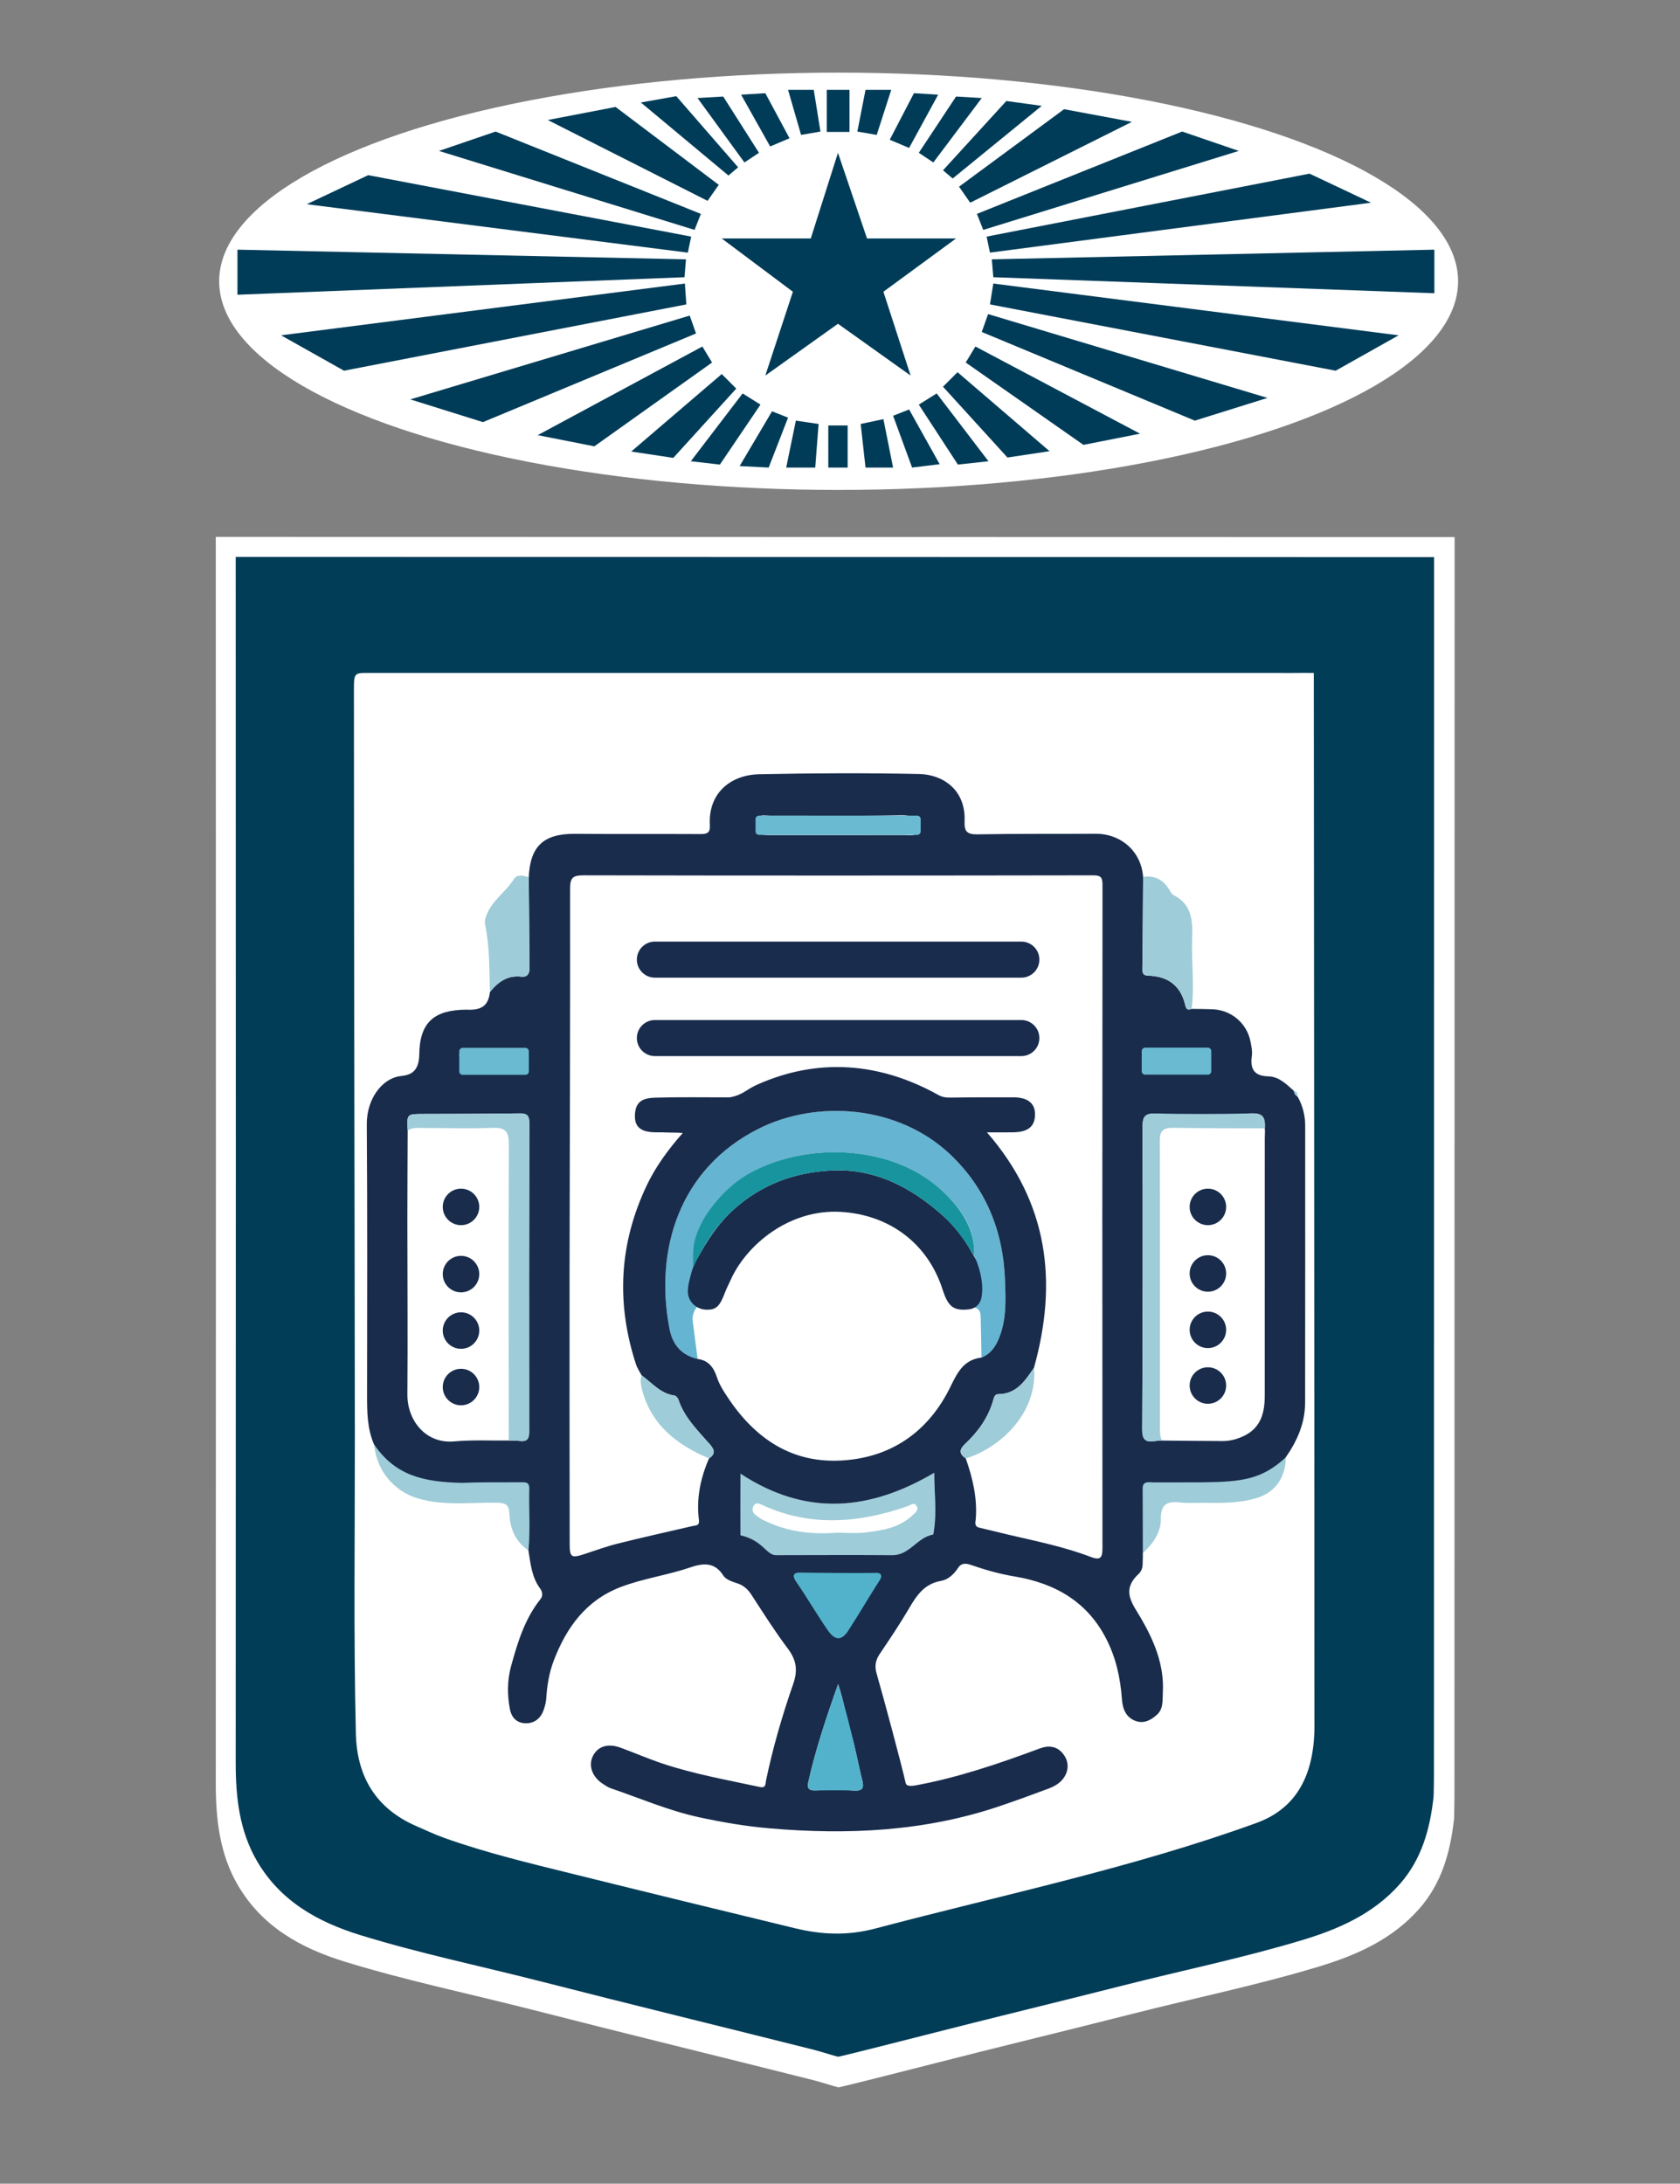 <?xml version="1.0" encoding="utf-8"?>
<!-- Generator: Adobe Illustrator 24.1.1, SVG Export Plug-In . SVG Version: 6.00 Build 0)  -->
<svg version="1.1" id="Capa_1" xmlns="http://www.w3.org/2000/svg" xmlns:xlink="http://www.w3.org/1999/xlink" x="0px" y="0px"
	 viewBox="0 0 1064 1383" style="enable-background:new 0 0 1064 1383;" xml:space="preserve">
<rect x="0" y="0" width="1064" height="1383" fill="#808080" stroke="none"/>
<style type="text/css">
	.st0{fill:#FFFFFF;}
	.st1{fill:#003C58;}
	.st2{fill:#52B2CB;}
	.st3{fill:#9ECCD8;}
	.st4{fill:#65B4D2;}
	.st5{fill:#023D58;}
	.st6{fill:#192C4C;}
	.st7{fill:#18949E;}
	.st8{fill:#6ABAD1;}
	.st9{fill:none;}
	.st10{fill:#192C4D;}
</style>
<g>
	<g id="Capa_2_1_">
		<path class="st0" d="M920.88,1152.07c-2.32,20.96-7.81,40.75-22.15,56.96c-17.05,19.27-39.64,29.29-63.56,36.51
			c-38.86,11.74-78.65,19.89-117.97,29.89c-43.26,11.01-86.67,21.42-129.9,32.53c-17.81,4.58-55.27,14.03-56.23,14.03
			c-0.67,0-11.43-3.43-16.23-4.64c-59.12-14.89-118.36-29.3-177.42-44.43c-39.78-10.19-80.06-18.49-119.33-30.61
			c-27.68-8.54-52.1-22.17-67.36-48.21c-11.71-20-14.08-42.06-14.07-64.71c0.09-260.33,0.13-529.03,0-789.36
			c0,0,776.46,0.11,784.59,0.15c0,0-0.09,533.82-0.1,797.08C921.14,1139.27,921.04,1150.59,920.88,1152.07z"/>
		<ellipse class="st0" cx="531.13" cy="178.15" rx="392.33" ry="132.15"/>
	</g>
	<g id="Capa_1_1_">
		<g>
			<g>
				<path class="st1" d="M524.58,269.47h12.27v26.66h-12.27V269.47z M523.63,56.9h14.39v26.66h-14.39V56.9z M545.1,268.52
					l14.39-3.07l6.13,30.67h-17.46L545.1,268.52z M518.44,268.52l-14.39-2.12l-6.13,29.73h18.4L518.44,268.52z M565.63,263.33
					l10.14-4.01L595.12,294l-17.46,2.12L565.63,263.33z M499.1,264.51l-10.14-4.01l-20.53,34.68l18.4,0.94L499.1,264.51z
					 M581.91,256.26l11.32-7.08l32.79,42.94l-19.35,2.12L581.91,256.26z M481.64,256.26l-11.32-7.08l-32.79,42.94l18.4,2.12
					L481.64,256.26z M597.24,244.93l9.2-9.2l58.27,50.02l-26.66,4.01L597.24,244.93z M466.3,246.11l-9.2-9.2l-57.33,49.07
					l26.66,4.01L466.3,246.11z M611.63,229.6l6.13-10.14l104.28,55.21l-35.86,7.08L611.63,229.6z M450.97,229.6l-6.13-10.14
					L340.55,275.6l35.86,7.08L450.97,229.6z M621.78,210.25l4.01-11.32l176.95,53.08l-46.01,14.39L621.78,210.25z M440.82,211.19
					l-4.01-11.32l-176.95,53.08l46.01,14.39L440.82,211.19z M626.97,192.79l2.12-13.21l256.69,32.79l-39.87,22.41L626.97,192.79z
					 M434.69,192.79l-0.94-13.21L178,212.37l39.87,22.41L434.69,192.79z M542.98,83.32l12.27,2.12l9.2-28.55h-16.28L542.98,83.32z
					 M519.62,83.32l-12.27,2.12L499.1,56.9h16.28L519.62,83.32z M563.5,88.51l12.27,5.19l18.4-33.74l-15.34-0.94L563.5,88.51z
					 M500.04,87.57l-12.27,5.19l-18.4-32.79l15.34-0.94L500.04,87.57z M581.91,96.77l9.2,6.13l30.67-40.82l-16.28-0.94L581.91,96.77
					z M480.69,96.77l-9.2,6.13l-29.73-40.82l16.28-0.94L480.69,96.77z M597.24,107.86l6.13,5.19l56.39-46.01l-22.41-3.07
					L597.24,107.86z M467.48,105.97l-6.13,5.19L405.9,64.92l22.41-4.01L467.48,105.97z M607.39,118.24l7.08,10.14l102.39-51.2
					l-42.94-8.02L607.39,118.24z M455.21,117.06l-7.08,10.14L346.92,76l42.94-8.26L455.21,117.06z M618.71,135.46l4.01,10.14
					l161.85-50.02l-35.86-12.27L618.71,135.46z M443.89,135.46l-4.01,10.14L278.03,95.59l35.86-12.27L443.89,135.46z M624.85,149.85
					l2.12,10.14l241.35-31.61l-38.93-18.4L624.85,149.85z M437.76,149.85L435.63,160l-241.35-30.67l38.93-18.4L437.76,149.85z
					 M629.09,175.57l-0.94-11.32l280.28-6.13v27.6L629.09,175.57z M433.51,175.57l0.94-11.32l-284.06-6.13v28.55L433.51,175.57z"/>
				<polygon class="st1" points="576.72,237.85 530.71,205.06 484.7,237.85 502.16,184.77 457.1,151.03 513.49,151.03 530.71,96.77 
					549.11,151.03 605.5,151.03 559.49,184.77 				"/>
			</g>
			<g>
				<polygon class="st2" points="502.72,994.67 558.11,994.67 560.6,998.12 532.73,1042.46 529.47,1042.46 500.34,998.12 				"/>
				<g>
					<path class="st3" d="M468.96,933.31c41.57,27.35,81.85,23.54,122.73-0.54c-0.03,12.48,1.67,24.33-0.16,36.23
						c-0.16,1.02-0.28,2.85-0.66,2.92c-9.92,1.68-14.77,13.09-25.69,13.02c-24.62-0.17-49.24-0.06-73.86-0.01
						c-3.53,0.01-9.59,0.16-10.77-4.59c-0.87-3.49-4.62-2.29-8.15-2.68c-5.79-0.65-3.4-8.2-3.43-12.7
						C468.92,954.78,468.96,944.61,468.96,933.31z M530.25,970.72c5.14,0,11.48,0.59,17.66-0.13c10.87-1.27,21.8-2.99,30.21-11.09
						c1.6-1.54,4.11-3.25,2.24-5.89c-1.68-2.37-3.71-0.31-5.58,0.34c-30.77,10.64-61.48,13.28-92.03-0.8
						c-2.01-0.93-4.17-1.86-5.49,0.49c-1.03,1.84-0.89,4.16,1.05,5.68c1.63,1.27,3.33,2.51,5.17,3.42
						C497.88,969.9,513.22,972.04,530.25,970.72z"/>
					<path class="st4" d="M621.6,859.78c-0.15-7.83-0.23-15.67-0.46-23.5c-0.09-3,0.43-7.14-3.9-8.18c0.75-1.61,2.72-2.22,3.06-5.02
						c1.24-10.27-0.09-17.34-3.5-28.37c1.02-16.98-8.46-29.52-19.5-39.99c-30.1-28.54-78.39-30.14-111.19-17.08
						c-18.41,7.33-25.07,16.7-35.81,33.07c-5.81,8.87-12.26,21.91-10.8,31.79c-1.6,8.93-6.29,16.37,2.65,24.48
						c-2.27,1.94-3.83,6.33-3.51,8.96c1,8.26,2.11,16.5,3.18,24.75c-10.26-2.44-15.89-8.97-17.86-19.28
						c-9.49-49.56,6.01-101.26,56.55-126.58c36.91-18.49,88.39-14.98,121.46,16.47c22.32,21.23,33.34,48.22,34.5,79.03
						c0.48,12.53,1.12,25.14-3.78,37.19C630.47,853.01,627.34,857.54,621.6,859.78z"/>
					<path class="st3" d="M236.85,913.01c13.49,19.83,32.51,24.24,55.21,23.26c12.24-0.53,24.9,0.61,37.17,0.53
						c2.85-0.02,8.09,2.33,7.96,6.9c-0.35,13.01-1.2,25.22-2.55,38.23c-8.22-5.6-11.69-13.89-12.03-23.32
						c-0.21-5.77-2.64-6.76-7.73-6.87c-16.69-0.36-33.52,2.13-50.02-2.69C249.32,944.52,237.67,930.77,236.85,913.01z"/>
					<path class="st3" d="M723.48,983.92c-0.03-13.58-0.45-27.79-0.53-41.37c-0.03-4.61,4.44-4.68,7.17-4.69
						c12.3-0.03,28.33-0.61,40.41-0.27c18.11,0.96,30.21-3.33,43.72-15.66c0.51,12.97-6.26,23.26-18.46,26.87
						c-10.24,3.03-20.64,3.16-31.14,2.99c-5.77-0.1-11.58,0.38-17.29-0.23c-8.28-0.89-12.27,1.01-12.17,10.62
						C735.28,970.65,729.88,978.17,723.48,983.92z"/>
					<path class="st5" d="M907.9,1138.24c-2.24,20.28-7.56,39.42-21.43,55.1c-16.49,18.64-38.34,28.33-61.49,35.32
						c-37.59,11.35-76.08,19.24-114.11,28.91c-41.85,10.65-83.84,20.72-125.66,31.47c-17.23,4.43-53.47,13.57-54.4,13.57
						c-0.65,0-11.06-3.32-15.7-4.49c-57.19-14.4-114.5-28.34-171.63-42.98c-38.48-9.86-77.45-17.89-115.43-29.61
						c-26.77-8.26-50.4-21.44-65.16-46.64c-11.33-19.35-13.62-40.69-13.61-62.6c0.09-251.83,0.13-511.75,0-763.58
						c0,0,751.11,0.1,758.97,0.15c0,0-0.09,516.38-0.09,771.06C908.16,1125.86,908.06,1136.8,907.9,1138.24z M832.09,426.2
						c-3.92-0.1-9.04,0.01-12.97,0.01c-194.46-0.01-388.91-0.01-583.37-0.01c-11.09,0-11.6-0.88-11.6,10.42
						c0.01,157.51,0.45,315.88,0.59,473.38c0.05,62.63-0.84,125.27,0.64,187.89c0.65,27.39,12.71,47.54,38.36,58.68
						c5.75,2.5,11.43,5.21,17.32,7.32c26.89,9.63,54.63,16.2,82.32,23.07c46.63,11.57,93.32,22.92,140.02,34.24
						c17.41,4.22,33.61,4.81,51.29,0.12c80.62-21.36,162.44-38.23,241.1-66.8c25.48-9.25,37.34-30.75,36.67-64.36
						c0.01-214.93-0.39-659.39-0.38-660.42v-3.54H832.09z"/>
					<path class="st3" d="M831.95,1090.17"/>
					<path class="st3" d="M831.56,429.75"/>
					<path class="st6" d="M723.66,990.65c-0.01,2.34-0.85,4.6-2.55,6.21c-0.35,0.33-0.68,0.63-0.97,0.93
						c-9.96,10.06-2.58,18.37,2.42,26.99c8.46,14.57,14.85,29.78,13.9,47.13c-0.27,4.89,0.44,10.24-3.6,13.95
						c-3.73,3.44-8.22,6-13.58,4.1c-6.3-2.24-8.3-7.83-8.72-13.67c-0.96-13.45-3.74-26.3-9.95-38.39
						c-11.98-23.36-32.11-35.11-57.96-39.46c-9.5-1.59-18.76-4.19-27.86-7.36c-4.01-1.4-6.32-0.72-8.12,2.07
						c-2.62,4.05-6.36,7.33-10.69,8.08c-10.56,1.83-15.44,9.18-20.28,17.46c-5.78,9.87-12.19,19.37-18.58,28.86
						c-2.68,3.98-3.29,7.69-1.93,12.39c4.29,14.84,16.03,58.5,18.37,69.25c0.16,0.72,0.65,1.34,1.36,1.57
						c0.89,0.29,2.4,0.47,4.86,0.01c27.11-4.99,53.02-13.85,78.75-23.41c5.79-2.15,11.01-1.45,14.84,3.52
						c3.28,4.26,3.71,9.29,1.01,14.05c-2.27,4.01-6.24,6.33-10.42,7.89c-10.24,3.84-20.52,7.57-30.88,11.08
						c-47.5,16.08-96.38,18.32-145.84,14.04c-15.05-1.3-30.11-3.88-44.73-7.06c-19.12-4.16-37.42-12.07-56.05-18.44
						c-1.46-0.5-2.75-1.5-4.09-2.31c-7.11-4.29-9.96-11.66-6.94-17.84c3.07-6.28,9.54-8.37,17.6-5.41c8.83,3.24,17.49,7,26.4,9.99
						c20.13,6.75,41.02,10.41,61.71,14.88c4.12,0.89,3.57-2.02,3.98-3.98c4.31-20.74,10.26-41.16,17.2-61.15
						c3.08-8.86,2.11-15.26-3.49-22.68c-8.07-10.72-15.61-22.64-22.93-33.92c-2.17-3.34-4.87-5.91-8.9-7.23
						c-3.17-1.04-7.21-2.3-8.78-4.78c-5.8-9.13-13.18-8-21.65-5.13c-14.35,4.87-29.52,6.86-43.72,12.34
						c-21.84,8.44-34.15,25.62-42.13,46.46c-2.89,7.55-4.25,15.63-4.75,23.8c-0.16,2.57-0.84,5.19-1.71,7.63
						c-1.86,5.18-5.75,8.36-11.22,8.3c-5.6-0.07-9.06-3.4-10.13-9.06c-1.72-9.12-1.66-18.35,0.78-27.18
						c4.15-15.01,8.66-30,18.69-42.49c1.79-2.22,0.82-5.11-0.24-6.53c-5.45-7.27-6.1-15.83-7.49-24.24
						c1.34-13,0.21-26.04,0.56-39.06c0.12-4.57-2.91-4.1-5.76-4.08c-12.26,0.08-24.54-0.15-36.79,0.38
						c-24.49-0.52-42.32-4.59-55.81-24.42c-4.37-10.11-4.4-20.78-4.39-31.54c0.07-57.03,0.23-114.05-0.17-171.08
						c-0.11-16.21,9.74-28.91,20.84-30.5c4.64-0.66,12.25-0.9,12.4-13.83c0.25-20.66,9.8-28.09,29.51-28.32
						c9.25,0.49,14.23-1.87,15.24-11.18c5.13-6.36,11.11-10.79,19.95-9.73c3.55,0.43,5.15-1.75,5.11-5.26
						c-0.17-19.26-0.31-38.51-0.46-57.77c0.89-19.79,9.55-27.6,29.49-27.42c26.45,0.24,52.9,0.01,79.35,0.16
						c4.23,0.02,6.14-0.89,5.86-5.65c-1.2-20.11,12.95-31.87,31.27-32.25c33.76-0.7,67.56-0.86,101.32-0.15
						c15.14,0.32,29.62,10.18,28.72,30c-0.29,6.41,1.63,8.34,8.21,8.22c24.87-0.47,49.75-0.21,74.63-0.37
						c16.33-0.11,29.02,11.2,30.23,27.26c-0.14,19.51-0.2,39.02-0.49,58.52c-0.07,4.6,2.89,3.97,5.7,4.19
						c11.09,0.87,18.28,6.54,21.19,17.39c0.61,2.29,0.75,4.99,4.35,3.55c4.44,0.07,8.88,0.05,13.31,0.24
						c12.02,0.53,21.85,9.03,24.04,20.82c0.52,2.81,1.18,5.79,0.79,8.55c-1.18,8.42,1.24,12.91,10.64,13.14
						c6.46,0.16,11.22,4.91,15.88,9.1c0.39,1.46,0.82,2.89,2.37,3.59c3.32,5.81,4.88,12.1,4.88,18.74
						c0.02,58.38,0.02,116.75-0.05,175.13c-0.02,13.02-5.02,24.38-12.37,34.85c-14.89,13.59-26.85,15.41-52.51,15.67
						c-10.19,0.11-17.43,0-31.15,0.04c-2.84,0.01-6.91-1.15-6.88,3.94c0.08,13.58,0.08,27.16,0.11,40.73
						C723.88,986.71,723.67,987.94,723.66,990.65z M479.44,518.1c0.07,10.81,0.07,10.81,10.68,10.81c27.43,0,54.87,0.02,82.3-0.04
						c3.32-0.01,6.86,0.85,9.74-1.77c0.39-8.64-3.56-10.94-12.17-10.74c-27.45,0.64-54.93,0.2-82.4,0.29
						C484.86,516.66,481.78,515.59,479.44,518.1z M506.71,995.97c-4.25-0.11-5.08,2.01-2.62,5.58c7.24,10.49,13.3,21.11,20.59,31.57
						c4.31,5.76,7.95,5.89,11.97,0.55c7.84-12.1,13.31-21.69,20.77-33.28c1.42-2.2,0.65-4.36-2.27-4.26
						C546.88,996.41,513.4,996.13,506.71,995.97z M258.2,716.02c-0.07,19.1-0.2,38.2-0.2,57.3c0,36.64,0.32,73.27,0.02,109.91
						c-0.13,16.07,11.33,31.34,29.68,29.65c11.42-1.05,23-0.42,34.51-0.55c2.35,0.08,4.72,0,7.05,0.27c4.37,0.5,5.88-1.12,5.87-5.68
						c-0.09-65.26-0.07-130.52,0.11-195.77c0.01-5.05-1.86-6.07-6.46-6c-20.18,0.31-40.36,0.32-60.54,0.37
						C257.62,705.54,257.61,705.47,258.2,716.02z M735.96,912.35c12.81,0.11,25.63,0.28,38.44,0.31c4.74,0.01,9.24-1.21,13.53-3.29
						c10.78-5.24,13.07-14.81,13.08-25.52c0.04-54.41,0.05-108.82,0.02-163.23c0-2.07,0.26-3.98,0.01-6.04
						c0.61-9.76-3.33-10.09-14.13-9.06c-17.31,1.66-34.73,1.65-52.03-0.08c-9.66-0.97-11.29,1.19-11.27,8.32
						c0.16,63.83,0.12,127.66-0.22,191.49c-0.04,6.52,2.05,8.32,7.9,7.44C732.82,912.46,734.4,912.46,735.96,912.35z M621.6,859.78
						c5.74-2.25,8.87-6.77,11.1-12.26c4.9-12.05,4.26-24.66,3.78-37.19c-1.17-30.8-12.18-57.8-34.5-79.03
						c-33.07-31.45-84.55-34.96-121.46-16.47c-50.54,25.32-66.04,77.02-56.55,126.58c1.97,10.31,7.6,16.85,17.86,19.28
						c7.11,0.86,10.27,5.61,12.34,11.89c1.12,3.42,2.99,6.66,4.93,9.72c16.85,26.59,39.89,44.1,72.44,42.75
						c32.22-1.33,56.43-17.97,70.47-46.91C606.61,868.65,610.58,861.19,621.6,859.78z M406.3,870.99c-1.19-2.31-2.73-4.51-3.52-6.95
						c-12.64-38.74-10.7-76.55,6.94-113.52c5.65-11.84,13.83-22.99,22.72-32.95c-4.47-0.36-7.51-0.18-10.54-0.35
						c-3.14-0.18-6.3,0.06-9.43-0.22c-8.03-0.72-11.12-4.64-10.21-12.56c0.92-7.99,6.65-9.07,13.1-9.26
						c14.35-0.43,31.5-0.18,46.74-0.18c8.5-1.53,10.05-4.75,17.5-8.07c38.29-17.1,77.49-14.19,114.65,6.54
						c3.04,1.69,5.28,1.73,10.02,1.65c12.57-0.22,24.83-0.1,37.41-0.15c8.99-0.04,13.74,3.67,13.83,10.42
						c0.11,8-4.25,11.65-14.15,11.75c-5.08,0.05-10.15,0.01-16.3,0.01c39.01,44.81,44.89,94.93,29.79,149.12
						c-5.61,8.17-10.97,16.63-22.6,16.72c-2.29,0.02-2.68,1.95-3.2,3.79c-3.12,11.05-9.64,20.03-17.83,27.73
						c-3.99,3.75-3.68,6.32,0.45,9.19c4.33,12.34,7.33,24.92,6.33,38.2c-0.15,2.03-1.26,4.81,2.26,5.63
						c6.37,1.48,12.7,3.11,19.07,4.59c17.27,4.02,34.68,7.55,51.3,13.87c5.7,2.17,7.6,1.24,7.59-5.17
						c-0.12-140.18-0.11-280.36,0.03-420.54c0.01-4.98-1.38-5.9-6.16-5.9c-107.43,0.17-214.85,0.22-322.28-0.01
						c-6.77-0.01-8.75,1.19-8.74,8.39c0.11,80.96-0.24,161.92-0.35,242.88c-0.08,57.38,0,114.76,0.08,172.14
						c0.01,8.61,1.02,9.16,9.42,6.44c6.98-2.27,13.9-4.84,21.01-6.61c15.7-3.92,31.5-7.45,47.26-11.09c2.2-0.51,4.65,0.01,4.16-3.9
						c-1.73-13.58,0.99-26.52,6.41-38.97c3.87-2.64,3.82-5.11,0.67-8.73c-7.63-8.77-16.23-16.93-20.04-28.44
						c-0.35-1.07-1.56-2.49-2.52-2.63C418.28,882.64,412.92,875.82,406.3,870.99z M468.96,933.31c0,11.3-0.08,28.9-0.02,39.06
						c14.27,3.19,16.39,12.56,22.38,12.55c24.62-0.04,49.24-0.16,73.86,0.01c10.91,0.08,15.77-11.34,25.69-13.02
						c0.37-0.06,0.5-1.9,0.66-2.92c1.83-11.9,0.13-23.76,0.16-36.23C550.81,956.85,510.53,960.66,468.96,933.31z M530.81,1066.62
						c-7.42,20.89-14.38,41.74-18.9,62.06c-0.91,4.07,0.48,5.49,4.98,5.23c7.75-0.44,15.52-0.57,23.25,0.07
						c6.28,0.51,7.21-1.54,5.94-6.51c-2.58-10.09-4.25-20.44-7.28-30.38C535.82,1087.3,534.81,1078.74,530.81,1066.62z
						 M312.55,664.92c0-0.12,0-0.24,0-0.37c-5.2,0-10.42,0.25-15.61-0.08c-4.29-0.27-6.7,0.93-5.75,5.53
						c0.84,4.05-3.42,10.94,7.33,9.81c8.68-0.91,17.43-1.19,26.11-0.23c7.36,0.81,10.08,0.47,10.13-5.36
						c0.09-9.83,0.36-9.76-9.72-9.33C320.89,665.07,316.72,664.92,312.55,664.92z M744.89,679.98c0,0.03,0,0.05,0,0.08
						c5.21,0,10.43-0.1,15.64,0.03c3.77,0.1,7.12-0.14,6.03-5.27c-0.84-3.96,2.14-10.15-5.93-10.11
						c-9.38,0.04-18.81,0.28-28.13-0.57c-7.55-0.69-9.28,1.99-8.89,9.16c0.22,3.96,3.65,7.05,7.6,6.74
						C735.75,679.67,740.33,679.98,744.89,679.98z"/>
					<path class="st3" d="M754.71,638.99c-3.59,1.44-3.74-1.26-4.35-3.55c-2.9-10.84-10.1-16.52-21.19-17.39
						c-2.81-0.22-5.77,0.41-5.7-4.19c0.29-19.51,0.34-39.01,0.49-58.52c7.69-1.11,13.11,2.13,16.89,8.67
						c0.64,1.11,1.44,2.41,2.51,2.96c11.62,5.94,12.07,16.28,11.65,27.49C754.47,609.29,756.62,624.15,754.71,638.99z"/>
					<path class="st3" d="M334.89,555.55c0.15,19.26,0.29,38.51,0.46,57.77c0.03,3.51-1.57,5.69-5.11,5.26
						c-8.84-1.06-14.82,3.38-19.95,9.73c-0.43-14.34-0.1-28.74-3.07-42.9c-0.45-2.15,0.23-4.1,1-6.09
						c3.55-9.19,12.2-14.47,17.26-22.57C327.53,553.47,331.55,554.62,334.89,555.55z"/>
					<path class="st3" d="M821.76,694.43c-1.55-0.7-1.98-2.13-2.37-3.59C821.52,691.15,821.84,692.66,821.76,694.43z"/>
					<path class="st3" d="M322.22,912.33c-0.03-62.57-0.19-125.14,0.07-187.71c0.03-7.91-2.24-10.6-10.23-10.32
						c-14.9,0.52-29.84,0.08-44.76,0.07c-3.12,0-6.33-0.34-9.1,1.65c-0.59-10.54-0.59-10.48,10.06-10.5
						c20.18-0.05,40.36-0.06,60.54-0.37c4.59-0.07,6.47,0.95,6.46,6c-0.18,65.26-0.21,130.52-0.11,195.77
						c0.01,4.55-1.5,6.17-5.87,5.68C326.94,912.33,324.57,912.41,322.22,912.33z"/>
					<path class="st3" d="M801.05,714.58c-19.13-0.02-38.98-0.03-58.11-0.3c-5.98-0.09-8.41,1.74-8.4,8.04
						c0.15,60.79,0.07,121.59,0.06,182.38c0,2.63,0.02,5.25,1.36,7.65c-1.56,0.11-3.14,0.11-4.68,0.34
						c-5.85,0.88-7.93-0.92-7.9-7.44c0.34-63.83,0.38-127.66,0.22-191.49c-0.02-6.24,1.23-8.67,8.01-8.54
						c20.13,0.4,40.29,0.39,60.42-0.04C799.29,705.03,801.64,706.89,801.05,714.58z"/>
					<path class="st2" d="M530.81,1066.62c9.4,31.59,12.69,50.76,15.27,60.85c1.2,4.69,0.44,6.78-4.93,6.57
						c-8.34-0.33-16.7-0.19-25.05-0.1c-3.87,0.04-5.04-1.44-4.19-5.26C516.43,1108.36,523.39,1087.51,530.81,1066.62z"/>
					<path class="st3" d="M654.86,866.25c2.48,28.8-21.74,50.92-43.19,57.42c-4.13-2.87-4.44-5.44-0.45-9.19
						c8.19-7.7,14.72-16.68,17.83-27.73c0.52-1.83,0.91-3.77,3.2-3.79C643.88,882.88,649.25,874.42,654.86,866.25z"/>
					<path class="st3" d="M449.08,923.66c-20.51-8.64-36.86-21.29-42.62-44.18c-0.71-2.83-1.01-5.64-0.16-8.49
						c6.62,4.82,11.98,11.65,20.89,12.86c0.96,0.13,2.17,1.56,2.52,2.63c3.81,11.52,12.41,19.68,20.04,28.44
						C452.9,918.55,452.95,921.02,449.08,923.66z"/>
					<path class="st6" d="M614.52,791.54c1.6,2.81,3.38,5.54,4.47,8.59c4.75,13.32,2.77,21.48,2.22,23.11l-0.03,0.08
						c-1.08,3.2-3.92,5.49-7.27,5.9c-10,1.22-13.45-1.65-16.89-12.38c-9.44-29.51-33.82-47.45-64.34-49.31
						c-32.99-2.01-60.27,21.16-70.08,43.42c-0.9,2.05-2.46,5.08-3.2,7.02c-3.44,9.06-5.45,11.73-12.17,11.5
						c-6.17-0.21-11.34-4.92-11.57-11.09c-0.14-3.9,1.08-7.9,2.1-11.88c0.78-3.03,1.93-5.95,3.44-8.7
						c6.37-11.59,13.29-22.65,23.5-31.82c17.66-15.85,38.24-23.38,61.32-24.64c28.18-1.54,51.08,10.62,71.48,28.87
						C604.43,776.41,610.56,784.58,614.52,791.54z"/>
					<path class="st7" d="M616.87,795.35c-5.07-8.64-11.45-18.05-19.36-25.13c-20.4-18.25-43.31-30.41-71.48-28.87
						c-23.08,1.26-43.66,8.79-61.32,24.64c-11.59,10.4-19.28,23.11-25.67,36.5c-0.21-11.19-0.04-15.24,2.66-22.1
						c2.13-5.41,5.01-10.51,8.51-15.15c9.47-12.57,20.23-21.37,35.89-27.61c32.8-13.06,81.09-11.46,111.19,17.08
						C608.34,765.19,617.89,778.37,616.87,795.35z"/>
				</g>
				<path class="st8" d="M580.9,528.78H480.71c-1.22,0-2.21-0.99-2.21-2.21v-7.8c0-1.22,0.99-2.21,2.21-2.21H580.9
					c1.22,0,2.21,0.99,2.21,2.21v7.8C583.11,527.79,582.12,528.78,580.9,528.78z"/>
				<path class="st8" d="M332.74,680.74h-39.69c-1.21,0-2.19-0.98-2.19-2.19v-12.73c0-1.21,0.98-2.19,2.19-2.19h39.69
					c1.21,0,2.19,0.98,2.19,2.19v12.73C334.93,679.76,333.95,680.74,332.74,680.74z"/>
				<path class="st8" d="M764.96,680.63h-39.69c-1.21,0-2.19-0.98-2.19-2.19v-12.73c0-1.21,0.98-2.19,2.19-2.19h39.69
					c1.21,0,2.19,0.98,2.19,2.19v12.73C767.15,679.65,766.17,680.63,764.96,680.63z"/>
				<path class="st9" d="M530.86,998.12"/>
				<path class="st10" d="M646.86,619.18h-232.1c-6.3,0-11.42-5.11-11.42-11.42l0,0c0-6.3,5.11-11.42,11.42-11.42h232.09
					c6.3,0,11.42,5.11,11.42,11.42l0,0C658.27,614.07,653.16,619.18,646.86,619.18z"/>
				<path class="st10" d="M646.86,668.86h-232.1c-6.3,0-11.42-5.11-11.42-11.42l0,0c0-6.3,5.11-11.42,11.42-11.42h232.09
					c6.3,0,11.42,5.11,11.42,11.42l0,0C658.27,663.75,653.16,668.86,646.86,668.86z"/>
				<circle class="st6" cx="765" cy="764.38" r="11.56"/>
				<circle class="st6" cx="291.97" cy="764.38" r="11.56"/>
				<circle class="st6" cx="291.97" cy="806.93" r="11.56"/>
				<circle class="st6" cx="291.97" cy="842.69" r="11.56"/>
				<circle class="st6" cx="291.97" cy="878.46" r="11.56"/>
				<circle class="st6" cx="765" cy="806.53" r="11.56"/>
				<circle class="st6" cx="765" cy="842.23" r="11.56"/>
				<circle class="st6" cx="765" cy="877.5" r="11.56"/>
			</g>
		</g>
	</g>
</g>
</svg>
